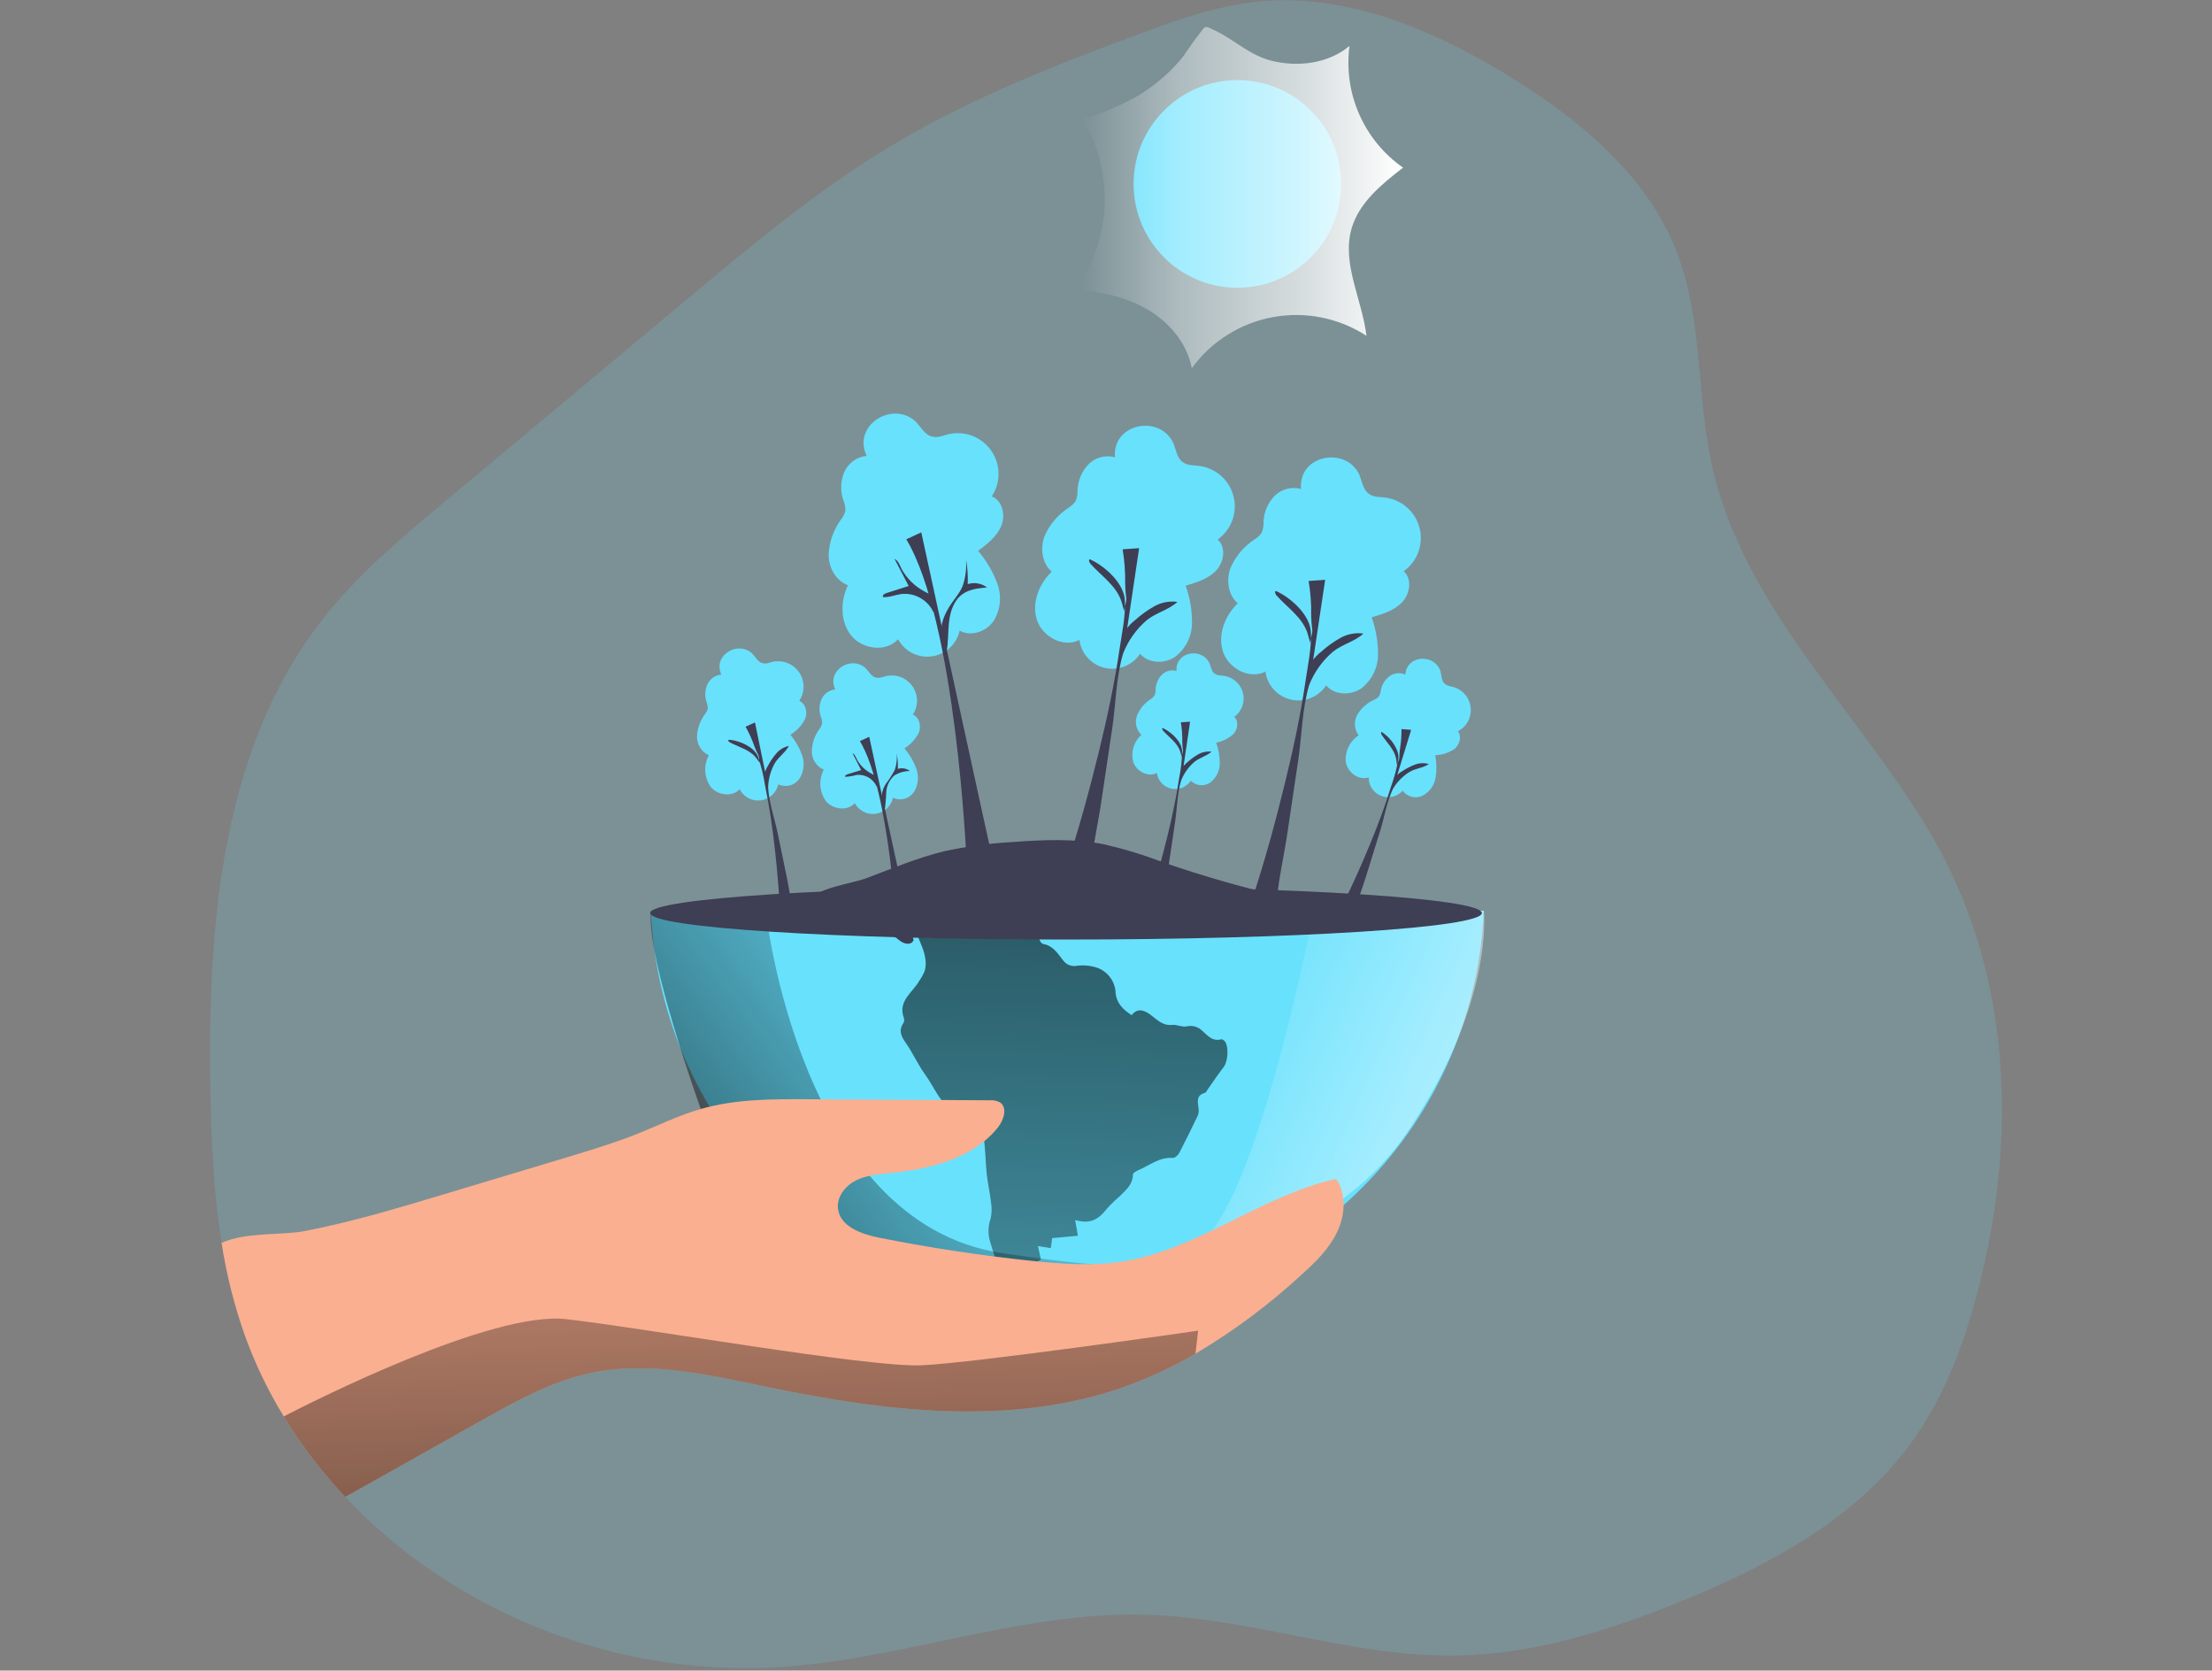 <svg width="400" height="302" viewBox="0 0 400 302" fill="none" xmlns="http://www.w3.org/2000/svg">
<rect x="0" y="0" width="400" height="302" fill="#808080" stroke="none"/>
<g clip-path="url(#clip0_4033_10429)">
<path opacity="0.18" d="M358.402 230.374C355.811 241.232 352.081 251.982 345.489 260.986C335.46 274.682 319.779 283.043 304.058 289.457C291.098 294.739 277.479 299.058 263.48 299.291C244.471 299.609 226.028 292.396 207.011 291.9C184.52 291.318 162.75 300.144 140.313 301.416C116.647 302.672 93.294 295.555 74.351 281.314C70.099 278.1 66.127 274.533 62.477 270.649C54.509 262.302 48.337 252.409 44.344 241.581C42.395 236.1 40.967 230.447 40.079 224.697C38.59 215.499 38.194 206.084 38.039 196.73C37.55 167.119 40.04 135.375 58.266 112.031C64.664 103.841 72.722 97.109 80.695 90.447L124.724 53.693C136.241 44.076 147.812 34.428 160.648 26.657C174.841 18.071 190.36 11.921 205.918 6.166C212.82 3.622 219.831 1.117 227.153 0.326C243.191 -1.411 258.997 5.266 272.756 13.689C285.661 21.584 298.078 31.83 303.391 46.023C307.858 57.904 306.811 71.112 309.448 83.544C314.947 109.502 336.003 128.45 349.095 150.677C363.311 174.813 364.792 203.439 358.402 230.374Z" fill="#68E1FD"/>
<path d="M156.723 82.42C155.857 82.499 155.028 82.807 154.32 83.311C153.612 83.815 153.049 84.498 152.69 85.289C151.998 86.896 151.923 88.703 152.481 90.361C152.756 90.986 152.889 91.664 152.868 92.347C152.727 92.914 152.462 93.444 152.093 93.898C150.717 95.765 149.933 98.002 149.844 100.32C149.844 102.646 151.17 105.012 153.334 105.787C151.953 108.688 151.915 112.411 153.939 114.908C155.963 117.405 160.252 117.956 162.392 115.56C162.974 116.637 163.871 117.512 164.963 118.065C166.055 118.619 167.291 118.825 168.504 118.656C169.717 118.488 170.849 117.952 171.749 117.121C172.648 116.29 173.273 115.204 173.537 114.008C175.569 115.148 178.33 114.195 179.664 112.287C180.28 111.295 180.663 110.178 180.787 109.018C180.91 107.858 180.771 106.684 180.378 105.586C179.578 103.393 178.393 101.36 176.88 99.583C178.54 98.326 180.277 96.985 181.068 95.061C181.859 93.138 181.285 90.478 179.346 89.733C180.126 88.552 180.549 87.172 180.566 85.757C180.582 84.342 180.19 82.953 179.438 81.754C178.685 80.556 177.604 79.6 176.322 79C175.041 78.4 173.613 78.181 172.211 78.371C170.714 78.542 169.597 79.418 168.116 78.774C166.968 78.27 166.262 76.75 165.309 75.967C161.074 72.523 154.117 77.029 156.723 82.42Z" fill="#68E1FD"/>
<path d="M268.326 164.645C267.49 184.059 259.189 202.4 245.156 215.842C231.124 229.283 212.442 236.787 193.01 236.787C173.579 236.787 154.897 229.283 140.865 215.842C126.832 202.4 118.531 184.059 117.695 164.645H268.326Z" fill="#68E1FD"/>
<path d="M237.52 164.645C237.52 164.645 226.445 223.813 214.579 225.961C202.713 228.11 237.52 230.545 255.04 203.85C270.28 180.637 268.326 164.645 268.326 164.645H237.52Z" fill="url(#paint0_linear_4033_10429)"/>
<path d="M138.53 165.056C138.53 165.056 144.649 220.951 181.077 226.512C217.505 232.073 227.518 227.629 227.518 227.629C227.518 227.629 205.027 249.872 174.399 241.527C143.772 233.182 126.718 200.476 126.718 200.476C126.718 200.476 116.853 173.13 117.682 164.645L138.53 165.056Z" fill="url(#paint1_linear_4033_10429)"/>
<path d="M163.528 170.33C163.683 170.113 163.908 169.733 164.179 169.392C164.908 168.407 165.645 168.445 166.11 169.609C166.886 171.493 167.786 173.401 167.22 175.519C166.964 176.149 166.636 176.748 166.242 177.302C165.056 179.443 162.302 180.924 163.45 184.034C163.502 184.18 163.521 184.335 163.508 184.489C163.494 184.642 163.448 184.792 163.373 184.926C162.396 186.361 163.024 187.439 163.892 188.68C165.102 190.409 165.955 192.395 167.196 194.109C168.972 196.529 169.996 199.538 172.68 201.236C173.982 202.058 175.402 202.733 176.627 203.648C177.282 204.155 177.736 204.878 177.907 205.688C178.202 207.829 178.202 210.008 178.426 212.164C178.605 213.894 179.016 215.615 179.202 217.345C179.378 218.322 179.357 219.324 179.14 220.292C178.639 221.705 178.625 223.245 179.101 224.666C179.52 225.938 179.877 227.233 180.257 228.544C181.389 232.104 186.663 234.749 190.409 233.624L186.423 231.615C187.144 230.84 187.702 230.274 188.33 229.614L186.678 228.622L188.23 227.691C188.059 226.954 187.888 226.194 187.687 225.263L190.013 225.636C190.099 225.007 190.176 224.472 190.269 223.821C191.751 223.673 193.24 223.549 194.923 223.394C194.752 222.402 194.589 221.479 194.419 220.556C196.947 221.277 198.483 220.672 200.15 218.524C200.895 217.697 201.693 216.92 202.539 216.197C203.632 215.103 204.865 214.095 204.865 212.319C204.865 212.048 205.509 211.683 205.913 211.505C207.921 210.667 209.666 209.132 212.117 209.333C212.482 209.333 213.032 208.821 213.257 208.403C214.413 206.177 215.53 203.912 216.608 201.647C216.775 201.21 216.815 200.734 216.724 200.275C216.569 199.127 216.313 197.995 217.872 197.568C218.104 197.498 218.26 197.103 218.446 196.854C219.384 195.528 220.291 194.171 221.284 192.891C222.06 191.914 222.246 189.153 221.478 188.238C221.323 188.06 221.013 187.842 220.858 187.881C219.244 188.331 218.353 187.191 217.399 186.33C217.032 185.97 216.579 185.71 216.084 185.575C215.589 185.439 215.067 185.432 214.568 185.554C213.746 185.71 212.815 185.19 211.954 185.283C210.186 185.461 209.201 184.275 207.96 183.383C206.998 182.7 205.734 182.095 204.648 183.515C203.097 182.545 201.926 181.374 201.74 179.528C201.704 178.412 201.298 177.34 200.586 176.479C199.874 175.619 198.897 175.019 197.808 174.774C196.831 174.524 195.815 174.458 194.814 174.58C194.341 174.688 193.847 174.655 193.392 174.486C192.937 174.316 192.542 174.017 192.255 173.626C191.293 172.401 190.448 170.974 188.656 170.648C188.369 170.648 187.997 170.09 187.935 169.741C187.889 169.322 187.715 168.927 187.438 168.609C187.161 168.292 186.793 168.067 186.384 167.965C185.961 167.832 185.528 167.736 185.089 167.678C184.574 167.604 184.052 167.604 183.537 167.678C182.526 167.826 181.494 167.765 180.507 167.498C179.519 167.232 178.597 166.765 177.798 166.127C175.27 164.188 171.074 165.196 169.267 167.825L169.189 167.934C168.809 168.476 168.414 169.027 167.995 169.609C167.476 169.152 166.918 168.742 166.328 168.383C165.506 167.972 164.691 167.608 163.761 168.422C163.477 168.548 163.167 168.601 162.859 168.577C162.55 168.552 162.252 168.451 161.992 168.283C161.853 168.166 163.016 164.785 162.9 164.668H157.734C157.804 164.893 160.061 168.399 160.131 168.546L163.528 170.33Z" fill="url(#paint2_linear_4033_10429)"/>
<path d="M241.81 222.696C240.376 225.721 237.933 228.125 235.443 230.359C229.554 235.814 223.098 240.625 216.186 244.707C212.043 247.125 207.684 249.15 203.164 250.756C182.697 257.938 160.151 255.169 138.916 250.756C128.268 248.546 117.262 245.94 106.637 248.243C99.657 249.756 93.321 253.285 87.093 256.775L62.445 270.611C58.237 266.163 54.507 261.287 51.316 256.061C48.509 251.481 46.171 246.63 44.336 241.581C42.386 236.1 40.958 230.447 40.07 224.697C44.243 222.72 51.083 223.309 54.938 222.58C63.337 220.982 71.558 218.516 79.756 216.057L102.511 209.217C106.792 207.93 111.042 206.642 115.223 204.99C119.054 203.439 122.769 201.616 126.732 200.476C133.053 198.654 139.73 198.685 146.3 198.716L178.959 198.91C179.583 198.856 180.211 198.974 180.773 199.251C182.239 200.166 181.549 202.454 180.471 203.796C175.957 209.473 168.209 211.326 161.012 212.056C158.879 212.273 156.677 212.443 154.769 213.405C152.861 214.367 151.279 216.368 151.535 218.493C151.899 221.704 155.715 223.084 158.879 223.728C168.145 225.574 177.482 226.988 186.893 227.97C192.143 228.505 197.464 228.885 202.683 228.102C216.488 226.039 227.998 216.127 241.624 213.118C243.509 215.887 243.245 219.679 241.81 222.696Z" fill="#FAAF90"/>
<path d="M192.777 169.849C234.304 169.849 267.968 167.703 267.968 165.056C267.968 162.409 234.304 160.263 192.777 160.263C151.25 160.263 117.586 162.409 117.586 165.056C117.586 167.703 151.25 169.849 192.777 169.849Z" fill="#3E3E54"/>
<path d="M170.792 153.88C174.817 153.007 178.904 152.455 183.015 152.228C188.599 151.817 194.261 151.554 199.752 152.655C203.379 153.501 206.945 154.591 210.424 155.92C225.116 161.012 240.336 164.43 255.794 166.111C226.695 167.104 197.58 166.111 168.512 164.692C164.531 164.49 160.552 164.281 156.576 164.063C153.536 163.901 148.293 164.575 145.672 163.241C147.394 160.488 153.862 159.821 156.755 158.728C161.393 156.99 165.953 155.036 170.792 153.88Z" fill="#3E3E54"/>
<path d="M174.749 155.051C174.749 155.051 172.872 112.504 163.891 97.489L166.597 96.24C166.597 96.24 179.324 154.842 179.534 155.47C179.743 156.098 177.874 157.967 174.749 155.051Z" fill="#3E3E54"/>
<path d="M201.629 82.668C200.792 82.436 199.908 82.43 199.067 82.65C198.226 82.871 197.459 83.311 196.844 83.924C195.631 85.178 194.922 86.835 194.851 88.578C194.889 89.262 194.772 89.946 194.509 90.579C194.179 91.068 193.745 91.478 193.237 91.781C191.29 93.042 189.764 94.857 188.856 96.993C188.08 99.156 188.437 101.848 190.19 103.344C187.863 105.563 186.513 109.029 187.514 112.085C188.514 115.141 192.346 117.173 195.192 115.684C195.353 116.898 195.882 118.035 196.707 118.94C197.533 119.845 198.616 120.476 199.811 120.748C201.005 121.02 202.255 120.92 203.391 120.461C204.527 120.002 205.495 119.206 206.166 118.181C207.663 119.965 210.587 120.05 212.51 118.739C213.437 118.03 214.192 117.12 214.719 116.078C215.245 115.036 215.529 113.888 215.55 112.721C215.577 110.389 215.191 108.07 214.41 105.873C216.404 105.291 218.505 104.647 219.925 103.127C221.344 101.607 221.755 98.924 220.196 97.535C221.354 96.71 222.248 95.568 222.771 94.247C223.294 92.925 223.423 91.48 223.144 90.087C222.864 88.693 222.187 87.41 221.195 86.392C220.203 85.375 218.938 84.666 217.551 84.351C216.093 83.978 214.736 84.405 213.581 83.281C212.689 82.404 212.572 80.729 211.952 79.659C209.206 74.959 201.109 76.704 201.629 82.668Z" fill="#68E1FD"/>
<path d="M202.964 118.049C202.91 116.622 202.871 115.102 203.6 113.877C204.059 113.191 204.628 112.586 205.283 112.085C206.348 111.126 207.516 110.288 208.765 109.588C210.029 108.889 211.484 108.617 212.915 108.812C211.325 110.27 209.037 110.759 207.377 112.108C205.476 113.734 204.005 115.804 203.096 118.134C201.832 122.315 201.77 127.364 201.118 131.699C200.467 136.034 199.815 140.502 199.156 144.884C198.474 149.537 197.279 154.353 197.093 159.038C197.093 159.697 194.642 160.79 192.75 156.951C195.077 149.971 197 142.859 198.753 135.732C200.234 129.659 201.545 123.525 202.452 117.336C202.863 114.544 203.561 111.364 203.414 108.541C203.251 105.555 200.102 102.631 197.59 101.351C197.419 101.258 197.241 101.173 197.062 101.095C196.798 101.281 197 101.7 197.217 101.948C199.125 104.073 201.692 105.772 202.693 108.448C202.956 109.153 203.096 109.898 203.336 110.611C203.181 110.154 203.74 108.82 203.67 108.161C203.544 107.282 203.476 106.396 203.468 105.508C203.501 103.43 203.348 101.354 203.011 99.304L205.989 99.094C205.989 99.094 204.732 107.47 203.181 117.964" fill="#3E3E54"/>
<path d="M235.27 88.391C234.432 88.159 233.548 88.152 232.707 88.373C231.867 88.594 231.099 89.034 230.484 89.648C229.272 90.902 228.562 92.558 228.491 94.301C228.526 94.985 228.41 95.668 228.15 96.302C227.82 96.792 227.385 97.202 226.878 97.504C224.932 98.764 223.406 100.576 222.496 102.708C221.721 104.88 222.07 107.571 223.83 109.068C221.503 111.286 220.154 114.753 221.154 117.809C222.155 120.864 225.986 122.896 228.833 121.407C228.994 122.622 229.522 123.758 230.348 124.664C231.174 125.569 232.257 126.2 233.451 126.472C234.646 126.743 235.895 126.643 237.031 126.184C238.168 125.726 239.136 124.93 239.807 123.905C241.304 125.688 244.228 125.774 246.151 124.463C247.075 123.751 247.829 122.841 248.355 121.799C248.881 120.758 249.167 119.611 249.191 118.445C249.215 116.112 248.827 113.794 248.043 111.596C250.044 111.015 252.138 110.371 253.565 108.851C254.992 107.331 255.388 104.647 253.837 103.259C254.994 102.434 255.888 101.292 256.411 99.97C256.934 98.649 257.064 97.204 256.784 95.81C256.505 94.417 255.828 93.134 254.836 92.116C253.844 91.098 252.578 90.389 251.192 90.075C249.734 89.702 248.377 90.129 247.221 89.004C246.322 88.128 246.205 86.453 245.593 85.382C242.847 80.69 234.75 82.427 235.27 88.391Z" fill="#68E1FD"/>
<path d="M236.605 123.773C236.551 122.346 236.512 120.826 237.233 119.6C237.695 118.915 238.266 118.31 238.924 117.809C239.988 116.85 241.156 116.012 242.406 115.312C243.669 114.613 245.125 114.341 246.555 114.536C244.965 115.994 242.678 116.483 241.018 117.832C239.117 119.46 237.644 121.529 236.729 123.858C235.473 128.039 235.41 133.087 234.759 137.423C234.108 141.758 233.448 146.226 232.797 150.607C232.114 155.261 230.92 160.077 230.726 164.762C230.726 165.421 228.283 166.514 226.391 162.675C228.717 155.695 230.641 148.583 232.386 141.456C233.875 135.383 235.186 129.248 236.093 123.059C236.496 120.267 237.202 117.088 237.047 114.264C236.892 111.279 233.735 108.355 231.23 107.075C231.06 106.982 230.881 106.897 230.703 106.819C230.439 107.005 230.633 107.424 230.858 107.672C232.766 109.797 235.333 111.496 236.333 114.171C236.597 114.877 236.737 115.622 236.977 116.335C236.822 115.878 237.38 114.544 237.303 113.884C237.184 113.005 237.117 112.119 237.101 111.232C237.141 109.154 236.988 107.077 236.644 105.028L239.63 104.818C239.63 104.818 238.373 113.194 236.806 123.688" fill="#3E3E54"/>
<path d="M212.762 121.283C212.295 121.153 211.801 121.15 211.332 121.274C210.863 121.398 210.436 121.645 210.094 121.989C209.414 122.691 209.016 123.618 208.977 124.595C208.996 124.977 208.93 125.358 208.783 125.712C208.6 125.985 208.359 126.216 208.078 126.386C206.989 127.09 206.136 128.103 205.627 129.295C205.391 129.897 205.339 130.556 205.477 131.188C205.615 131.82 205.937 132.397 206.402 132.847C205.729 133.444 205.233 134.216 204.971 135.076C204.708 135.937 204.688 136.854 204.913 137.725C205.472 139.431 207.604 140.572 209.194 139.742C209.287 140.419 209.584 141.052 210.046 141.557C210.508 142.061 211.113 142.412 211.78 142.563C212.447 142.713 213.145 142.657 213.779 142.401C214.413 142.145 214.954 141.702 215.329 141.13C215.786 141.595 216.393 141.883 217.043 141.941C217.692 141.999 218.341 141.824 218.873 141.448C219.389 141.051 219.81 140.543 220.104 139.962C220.398 139.38 220.558 138.741 220.572 138.09C220.585 136.785 220.37 135.489 219.936 134.258C221.09 134.028 222.161 133.493 223.038 132.707C223.814 131.862 224.054 130.381 223.193 129.605C223.832 129.14 224.324 128.502 224.61 127.766C224.897 127.031 224.966 126.228 224.81 125.454C224.654 124.68 224.28 123.967 223.73 123.399C223.181 122.832 222.481 122.434 221.712 122.253C220.898 122.043 220.161 122.253 219.494 121.655C218.99 121.167 218.928 120.228 218.579 119.631C216.997 116.979 212.483 117.956 212.762 121.283Z" fill="#68E1FD"/>
<path d="M213.513 141.053C213.409 140.259 213.532 139.452 213.87 138.726C214.122 138.34 214.44 138.002 214.808 137.725C215.401 137.186 216.054 136.718 216.755 136.329C217.463 135.936 218.279 135.784 219.081 135.895C218.197 136.671 216.925 136.981 215.979 137.733C214.918 138.643 214.096 139.799 213.583 141.099C212.885 143.426 212.846 146.257 212.481 148.676L211.388 156.052C211.008 158.642 210.341 161.349 210.232 163.963C210.232 164.335 208.867 164.94 207.812 162.799C209.092 158.922 210.186 154.927 211.163 150.941C211.993 147.552 212.714 144.124 213.226 140.665C213.562 139.049 213.741 137.405 213.761 135.755C213.676 134.088 211.915 132.452 210.511 131.738L210.217 131.591C210.069 131.699 210.217 131.932 210.302 132.071C211.372 133.258 212.807 134.204 213.366 135.701C213.513 136.097 213.59 136.477 213.722 136.911C213.637 136.655 213.947 135.911 213.908 135.546C213.838 135.053 213.799 134.555 213.792 134.057C213.816 132.893 213.73 131.73 213.536 130.582L215.204 130.466L213.653 141.006" fill="#3E3E54"/>
<path d="M254.134 121.95C253.669 121.741 253.158 121.659 252.651 121.713C252.144 121.766 251.66 121.952 251.249 122.253C250.436 122.877 249.883 123.781 249.698 124.789C249.655 125.186 249.529 125.569 249.326 125.913C249.093 126.173 248.804 126.374 248.48 126.503C247.24 127.064 246.195 127.982 245.479 129.14C245.136 129.724 244.974 130.397 245.013 131.073C245.052 131.749 245.289 132.399 245.696 132.94C244.901 133.453 244.263 134.176 243.853 135.029C243.442 135.881 243.275 136.83 243.369 137.772C243.687 139.633 245.696 141.146 247.503 140.533C247.49 141.251 247.698 141.955 248.097 142.552C248.496 143.149 249.068 143.61 249.737 143.872C250.405 144.135 251.138 144.186 251.836 144.021C252.535 143.855 253.166 143.48 253.646 142.945C254.048 143.497 254.634 143.889 255.299 144.051C255.963 144.213 256.663 144.134 257.275 143.829C257.881 143.501 258.404 143.04 258.807 142.481C259.21 141.923 259.481 141.281 259.602 140.603C259.818 139.252 259.797 137.874 259.54 136.531C260.764 136.476 261.951 136.093 262.976 135.422C263.937 134.646 264.403 133.149 263.627 132.211C264.364 131.83 264.977 131.246 265.391 130.527C265.805 129.808 266.004 128.985 265.964 128.157C265.924 127.328 265.647 126.528 265.165 125.853C264.683 125.177 264.018 124.655 263.247 124.347C262.472 124.006 261.611 124.137 261.044 123.377C260.595 122.788 260.68 121.826 260.416 121.136C259.199 118.142 254.367 118.445 254.134 121.95Z" fill="#68E1FD"/>
<path d="M251.799 142.572C251.819 141.744 252.072 140.938 252.528 140.246C252.855 139.886 253.24 139.585 253.668 139.354C254.367 138.892 255.117 138.509 255.901 138.214C256.695 137.919 257.563 137.889 258.375 138.128C257.328 138.834 255.971 138.904 254.878 139.555C253.631 140.324 252.595 141.39 251.861 142.658C250.759 144.984 250.309 147.885 249.534 150.344L247.207 157.828C246.432 160.457 245.284 163.156 244.764 165.855C244.694 166.235 243.213 166.63 242.438 164.304C244.384 160.426 246.145 156.509 247.781 152.523C249.177 149.134 250.472 145.698 251.543 142.185C252.145 140.559 252.59 138.878 252.869 137.167C253.039 135.429 251.473 133.452 250.131 132.513L249.844 132.319C249.674 132.405 249.751 132.668 249.844 132.831C250.767 134.227 252.101 135.437 252.45 137.081C252.535 137.508 252.551 137.958 252.628 138.392C252.582 138.113 253.024 137.384 253.039 136.996C253.044 136.477 253.083 135.959 253.156 135.445C253.357 134.241 253.451 133.021 253.435 131.8L255.18 131.939L251.892 142.634" fill="#3E3E54"/>
<path d="M130.446 121.95C129.908 121.998 129.392 122.186 128.948 122.494C128.505 122.803 128.15 123.223 127.918 123.711C127.475 124.706 127.414 125.83 127.747 126.867C127.915 127.262 127.995 127.688 127.98 128.116C127.889 128.473 127.722 128.806 127.492 129.093C126.623 130.248 126.118 131.636 126.041 133.08C126.016 133.802 126.207 134.516 126.588 135.13C126.969 135.745 127.523 136.232 128.182 136.531C127.702 137.414 127.477 138.414 127.532 139.417C127.587 140.421 127.919 141.39 128.492 142.216C129.733 143.767 132.37 144.162 133.758 142.681C134.108 143.367 134.661 143.928 135.342 144.288C136.023 144.647 136.798 144.788 137.562 144.69C138.326 144.593 139.041 144.262 139.609 143.743C140.178 143.223 140.572 142.541 140.738 141.789C141.394 142.102 142.14 142.171 142.842 141.983C143.545 141.796 144.157 141.364 144.569 140.765C144.959 140.15 145.206 139.455 145.292 138.732C145.378 138.008 145.3 137.275 145.066 136.585C144.581 135.214 143.856 133.941 142.925 132.824C144.039 132.144 144.951 131.18 145.57 130.032C146.074 128.837 145.733 127.178 144.531 126.704C145.023 125.974 145.295 125.116 145.314 124.235C145.333 123.354 145.099 122.486 144.639 121.735C144.179 120.983 143.513 120.379 142.719 119.995C141.926 119.611 141.039 119.464 140.164 119.569C139.234 119.662 138.528 120.205 137.613 119.786C136.899 119.468 136.473 118.515 135.875 118.018C133.231 115.816 128.864 118.569 130.446 121.95Z" fill="#68E1FD"/>
<path d="M138.81 142.379C138.391 141.586 138.211 140.689 138.29 139.796C138.41 139.297 138.615 138.822 138.895 138.392C139.31 137.6 139.815 136.858 140.4 136.182C140.988 135.504 141.78 135.033 142.657 134.84C142.036 136.027 140.819 136.802 140.121 137.943C139.356 139.302 138.938 140.828 138.903 142.386C139.058 145.101 140.105 148.071 140.656 150.747C141.206 153.423 141.772 156.176 142.339 158.898C142.928 161.76 143.262 164.847 144.153 167.631C144.285 168.019 143.099 169.182 141.168 167.336C141.02 162.761 140.64 158.177 140.136 153.632C139.702 149.754 139.159 145.877 138.36 142.069C138.089 140.245 137.648 138.45 137.042 136.709C136.312 135.003 133.838 133.964 132.093 133.747H131.729C131.613 133.91 131.822 134.111 132 134.212C133.551 135.042 135.444 135.492 136.599 136.841C136.902 137.198 137.15 137.617 137.437 137.974C137.251 137.741 137.29 136.833 137.111 136.469C136.849 135.967 136.618 135.449 136.421 134.918C135.996 133.691 135.461 132.505 134.823 131.373L136.522 130.598C136.522 130.598 137.584 135.771 138.911 142.231" fill="#3E3E54"/>
<path d="M171.573 109.844C172.348 108.51 173.504 107.354 174.093 105.904C174.607 104.372 174.81 102.753 174.69 101.142C174.954 102.61 175.055 104.103 174.993 105.594C175.581 105.41 176.204 105.369 176.811 105.474C177.418 105.58 177.991 105.828 178.483 106.199C176.932 106.338 175.319 106.501 174.054 107.401C172.503 108.51 171.836 110.503 171.619 112.395C171.402 114.288 171.526 116.227 171.107 118.096C171.107 116.7 170.409 115.366 170.254 114.032C170.099 112.698 170.882 110.984 171.573 109.844Z" fill="#3E3E54"/>
<path d="M163.072 102.933C162.731 102.22 162.46 101.382 161.754 101.018L164.321 105.935L160.296 107.215C159.947 107.323 159.52 107.602 159.66 107.936C160.769 108.037 161.839 107.548 162.941 107.393C164.166 107.25 165.405 107.506 166.472 108.124C167.54 108.741 168.38 109.687 168.866 110.821C168.765 110.573 169.099 109.65 169.099 109.324C169.133 108.851 169.042 108.378 168.835 107.951C168.486 107.447 167.656 107.23 167.144 106.912C165.437 105.999 164.025 104.619 163.072 102.933Z" fill="#3E3E54"/>
<path d="M151.048 124.634C150.512 124.683 149.998 124.873 149.56 125.185C149.121 125.497 148.773 125.92 148.551 126.41C148.119 127.407 148.074 128.53 148.426 129.558C148.594 129.947 148.674 130.368 148.659 130.792C148.575 131.148 148.414 131.482 148.186 131.769C147.335 132.929 146.852 134.318 146.798 135.755C146.782 136.471 146.98 137.175 147.365 137.779C147.75 138.382 148.306 138.857 148.962 139.144C148.497 140.03 148.286 141.026 148.352 142.024C148.417 143.021 148.757 143.982 149.334 144.798C150.582 146.349 153.25 146.683 154.569 145.194C154.929 145.862 155.486 146.404 156.163 146.747C156.84 147.09 157.606 147.218 158.358 147.113C159.11 147.008 159.812 146.676 160.37 146.161C160.928 145.646 161.315 144.973 161.479 144.232C162.137 144.534 162.88 144.592 163.576 144.396C164.272 144.199 164.876 143.762 165.279 143.162C165.659 142.547 165.895 141.856 165.971 141.137C166.048 140.419 165.963 139.693 165.722 139.013C165.223 137.653 164.488 136.393 163.55 135.29C164.647 134.602 165.544 133.636 166.148 132.49C166.637 131.296 166.28 129.652 165.078 129.186C165.56 128.454 165.822 127.599 165.832 126.723C165.842 125.846 165.599 124.985 165.133 124.243C164.667 123.501 163.997 122.908 163.204 122.536C162.41 122.164 161.526 122.028 160.657 122.144C159.726 122.253 159.036 122.796 158.121 122.4C157.407 122.09 156.973 121.144 156.376 120.655C153.747 118.507 149.435 121.291 151.048 124.634Z" fill="#68E1FD"/>
<path d="M162.224 169.648C162.224 169.648 161.061 143.278 155.5 133.972L157.183 133.196C157.183 133.196 165.063 169.516 165.179 169.88C165.295 170.245 164.163 171.431 162.224 169.648Z" fill="#3E3E54"/>
<path d="M160.252 141.626C160.828 140.854 161.346 140.04 161.803 139.191C162.119 138.24 162.243 137.235 162.167 136.236C162.33 137.147 162.393 138.073 162.354 138.997C162.718 138.884 163.104 138.859 163.48 138.924C163.856 138.988 164.212 139.141 164.517 139.369C163.55 139.381 162.602 139.648 161.772 140.145C161.321 140.531 160.954 141.006 160.694 141.539C160.434 142.073 160.286 142.654 160.259 143.247C160.219 144.431 160.115 145.611 159.949 146.784C159.822 145.934 159.646 145.093 159.422 144.263C159.425 143.32 159.714 142.401 160.252 141.626Z" fill="#3E3E54"/>
<path d="M154.987 137.345C154.77 136.903 154.607 136.376 154.165 136.159L155.716 139.207L153.227 139.982C153.01 140.052 152.738 140.23 152.831 140.432C153.519 140.397 154.201 140.285 154.863 140.099C155.623 140.007 156.393 140.165 157.056 140.548C157.719 140.931 158.239 141.519 158.539 142.224C158.477 142.068 158.679 141.495 158.679 141.293C158.703 140.999 158.647 140.704 158.516 140.44C158.299 140.13 157.787 139.998 157.469 139.796C156.43 139.226 155.571 138.377 154.987 137.345Z" fill="#3E3E54"/>
<path d="M223.761 52.018C234.127 52.018 242.53 43.615 242.53 33.249C242.53 22.883 234.127 14.48 223.761 14.48C213.395 14.48 204.992 22.883 204.992 33.249C204.992 43.615 213.395 52.018 223.761 52.018Z" fill="#68E1FD"/>
<path d="M195.531 21.181C198.476 25.9 199.945 31.391 199.749 36.95C199.553 42.509 197.7 47.883 194.43 52.382C198.982 52.692 203.581 53.646 207.521 55.957C211.461 58.269 214.672 62.069 215.517 66.559C219.032 61.727 224.266 58.426 230.141 57.337C236.016 56.248 242.085 57.453 247.098 60.704C246.323 54.142 242.569 47.628 244.415 41.276C245.78 36.623 249.844 33.295 253.722 30.309C250.243 27.883 247.499 24.546 245.79 20.663C244.082 16.781 243.474 12.503 244.035 8.299C240.235 11.486 234.767 12.177 229.958 10.99C225.933 9.966 223.413 7.322 219.876 5.6C217.549 4.475 218.146 4.553 216.51 6.6C215.354 8.035 214.486 9.656 213.26 11.052C210.94 13.695 208.196 15.934 205.14 17.675C204.233 18.187 196.198 22.212 195.531 21.181Z" fill="url(#paint3_linear_4033_10429)"/>
<path d="M216.663 240.557L216.182 244.707C212.04 247.125 207.68 249.15 203.16 250.756C182.693 257.938 160.148 255.169 138.913 250.756C128.264 248.546 117.259 245.94 106.634 248.243C99.653 249.756 93.317 253.284 87.089 256.775L62.442 270.611C58.233 266.163 54.503 261.287 51.312 256.061C56.354 253.455 88.92 236.936 102.376 238.471C116.972 240.139 157.014 247.227 166.608 246.816C176.202 246.405 216.663 240.557 216.663 240.557Z" fill="url(#paint4_linear_4033_10429)"/>
</g>
<defs>
<linearGradient id="paint0_linear_4033_10429" x1="215.044" y1="184.476" x2="332.287" y2="237.052" gradientUnits="userSpaceOnUse">
<stop offset="0.02" stop-color="white" stop-opacity="0"/>
<stop offset="0.32" stop-color="white" stop-opacity="0.39"/>
<stop offset="0.68" stop-color="white" stop-opacity="0.68"/>
<stop offset="1" stop-color="white"/>
</linearGradient>
<linearGradient id="paint1_linear_4033_10429" x1="100.263" y1="249.608" x2="192.028" y2="182.033" gradientUnits="userSpaceOnUse">
<stop offset="0.01"/>
<stop offset="0.13" stop-opacity="0.69"/>
<stop offset="1" stop-opacity="0"/>
</linearGradient>
<linearGradient id="paint2_linear_4033_10429" x1="192.177" y1="101.623" x2="183.84" y2="359.397" gradientUnits="userSpaceOnUse">
<stop offset="0.01"/>
<stop offset="0.13" stop-opacity="0.69"/>
<stop offset="1" stop-opacity="0"/>
</linearGradient>
<linearGradient id="paint3_linear_4033_10429" x1="194.43" y1="35.715" x2="253.714" y2="35.715" gradientUnits="userSpaceOnUse">
<stop offset="0.02" stop-color="white" stop-opacity="0"/>
<stop offset="0.32" stop-color="white" stop-opacity="0.39"/>
<stop offset="0.68" stop-color="white" stop-opacity="0.68"/>
<stop offset="1" stop-color="white"/>
</linearGradient>
<linearGradient id="paint4_linear_4033_10429" x1="136.702" y1="341.187" x2="131.7" y2="169.756" gradientUnits="userSpaceOnUse">
<stop offset="0.01"/>
<stop offset="0.13" stop-opacity="0.69"/>
<stop offset="1" stop-opacity="0"/>
</linearGradient>
<clipPath id="clip0_4033_10429">
<rect width="400" height="301.478" fill="white" transform="translate(0 0.047)"/>
</clipPath>
</defs>
</svg>
